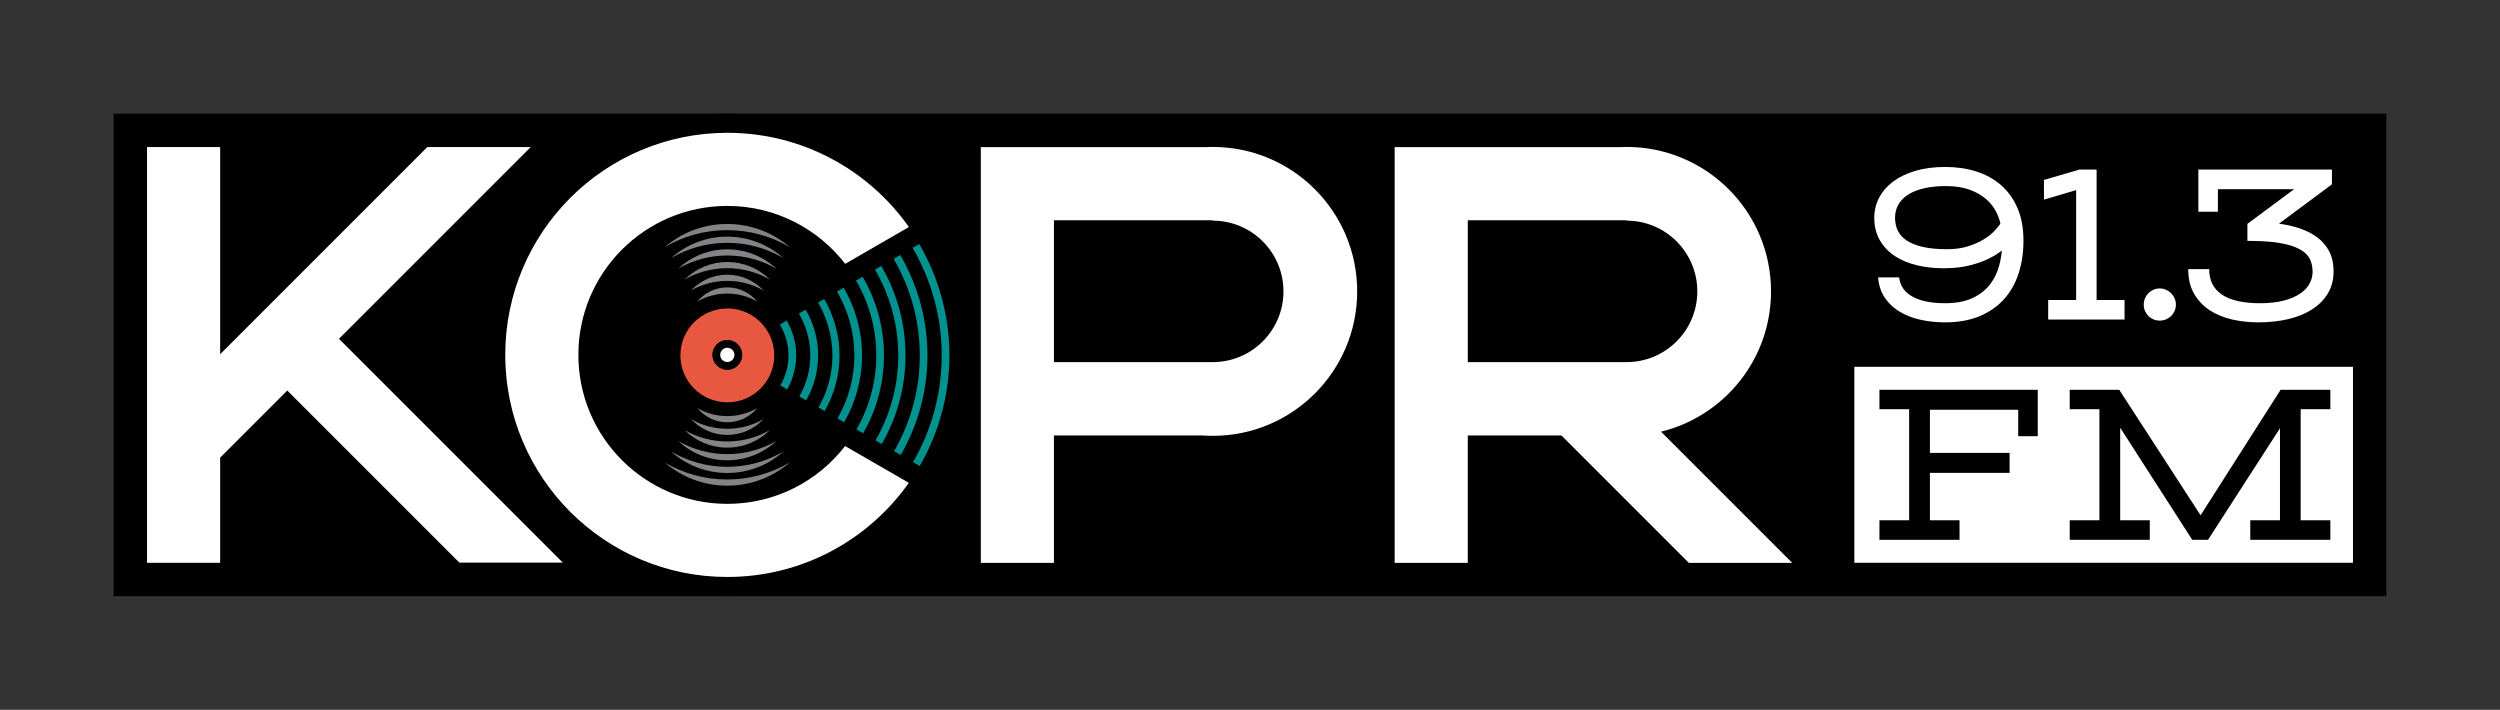 <?xml version="1.0" encoding="utf-8"?>
<!-- Generator: Adobe Illustrator 15.1.0, SVG Export Plug-In . SVG Version: 6.00 Build 0)  -->
<!DOCTYPE svg PUBLIC "-//W3C//DTD SVG 1.1//EN" "http://www.w3.org/Graphics/SVG/1.1/DTD/svg11.dtd">
<svg version="1.1" id="Layer_1" xmlns="http://www.w3.org/2000/svg" xmlns:xlink="http://www.w3.org/1999/xlink" x="0px" y="0px"
	 width="550px" height="156.16px" viewBox="0 0 550 156.16" enable-background="new 0 0 550 156.16" xml:space="preserve">
<rect x="0" y="0" width="550" height="156.16" fill="#333333" stroke="none"/>
<g>
	<rect x="25" y="25.005" width="500" height="106.152"/>
	<path fill="#FFFFFF" d="M266.799,32.326c-0.557,0-1.11,0.014-1.661,0.043h-33.272h-16.087v91.463h16.087V95.809h32.851
		c0.688,0.045,1.383,0.076,2.082,0.076c17.552,0,31.78-14.229,31.78-31.78C298.579,46.554,284.352,32.326,266.799,32.326z
		 M266.799,79.665h-34.933V48.457h34.933v0.086c8.593,0,15.563,6.966,15.563,15.562C282.362,72.699,275.393,79.665,266.799,79.665z"
		/>
	<polygon fill="#FFFFFF" points="101.056,123.772 123.807,123.772 74.573,74.539 116.763,32.349 94.012,32.349 48.434,77.929 
		48.434,32.349 32.344,32.349 32.344,123.813 48.434,123.813 48.434,100.68 63.199,85.914 	"/>
	<g>
		<path fill="#FFFFFF" d="M365.43,94.966c13.889-3.401,24.195-15.925,24.195-30.861c0-17.551-14.228-31.778-31.78-31.778
			c-0.557,0-1.111,0.014-1.66,0.043h-33.271h-16.088v91.463h16.088V95.809h20.607l28.022,28.023h22.751L365.43,94.966z
			 M322.913,79.665V48.457h34.932v0.086c8.596,0,15.563,6.966,15.563,15.562c0,8.595-6.968,15.561-15.563,15.561H322.913z"/>
	</g>
	<g>
		<rect x="407.956" y="32.349" width="109.537" height="43.116"/>
		<rect x="407.956" y="80.697" fill="#FFFFFF" width="109.7" height="43.116"/>
		<path fill="#FFFFFF" d="M478.407,65.621c-0.185-0.419-0.439-0.794-0.756-1.113c-0.317-0.317-0.691-0.572-1.114-0.761
			c-0.442-0.193-0.908-0.29-1.39-0.29c-0.498,0-0.971,0.097-1.405,0.288c-0.429,0.191-0.802,0.449-1.113,0.768
			c-0.316,0.33-0.562,0.708-0.736,1.128c-0.18,0.422-0.271,0.892-0.271,1.388c0,0.482,0.093,0.944,0.274,1.373
			c0.171,0.415,0.421,0.792,0.738,1.113c0.313,0.313,0.688,0.563,1.117,0.746c0.438,0.182,0.906,0.272,1.396,0.272
			c0.474,0,0.934-0.09,1.367-0.269c0.437-0.186,0.812-0.433,1.126-0.739c0.323-0.315,0.581-0.69,0.768-1.114
			c0.19-0.432,0.288-0.897,0.288-1.382C478.696,66.529,478.599,66.056,478.407,65.621z"/>
		<polygon points="511.814,85.754 502.208,85.754 501.734,85.754 501.48,86.153 484.128,113.363 466.485,86.147 466.229,85.754 
			465.761,85.754 456.2,85.754 455.337,85.754 455.337,86.617 455.337,89.165 455.337,90.028 456.2,90.028 461.871,90.028 
			461.871,114.46 456.2,114.46 455.337,114.46 455.337,115.323 455.337,117.896 455.337,118.759 456.2,118.759 472.09,118.759 
			472.953,118.759 472.953,117.896 472.953,115.323 472.953,114.46 472.09,114.46 466.443,114.46 466.443,94.107 482.04,118.362 
			482.295,118.759 482.767,118.759 485.294,118.759 485.765,118.759 486.02,118.363 501.595,94.215 501.595,114.46 495.926,114.46 
			495.062,114.46 495.062,115.323 495.062,117.896 495.062,118.759 495.926,118.759 511.814,118.759 512.678,118.759 
			512.678,117.896 512.678,115.323 512.678,114.46 511.814,114.46 506.146,114.46 506.146,90.028 511.814,90.028 512.678,90.028 
			512.678,89.165 512.678,86.617 512.678,85.754 		"/>
		<path fill="none" d="M436.85,43.725c-0.955-0.816-2.163-1.491-3.591-2.007c-1.432-0.517-3.172-0.779-5.171-0.779
			c-1.881,0-3.558,0.179-4.982,0.531c-1.397,0.347-2.572,0.838-3.49,1.458c-0.891,0.605-1.571,1.334-2.023,2.167
			c-0.453,0.834-0.683,1.779-0.683,2.811c0,1.07,0.212,2.041,0.628,2.883c0.415,0.835,1.044,1.526,1.925,2.113
			c0.907,0.606,2.095,1.082,3.528,1.414c1.471,0.34,3.264,0.512,5.327,0.512c1.724,0,3.269-0.209,4.591-0.62
			c1.335-0.417,2.508-0.931,3.482-1.529c0.972-0.597,1.78-1.237,2.405-1.904c0.534-0.569,0.967-1.096,1.289-1.569
			c-0.185-0.908-0.521-1.829-1.001-2.741C438.554,45.46,437.802,44.538,436.85,43.725z"/>
		<path fill="#FFFFFF" d="M443.86,45.813c-0.861-2.018-2.082-3.727-3.627-5.079c-1.534-1.34-3.377-2.356-5.477-3.019
			c-2.075-0.654-4.364-0.985-6.805-0.985c-2.43,0-4.625,0.284-6.526,0.845c-1.924,0.563-3.575,1.352-4.904,2.343
			c-1.352,1.005-2.396,2.207-3.106,3.571c-0.716,1.369-1.078,2.856-1.078,4.418c0,1.876,0.415,3.542,1.232,4.952
			c0.809,1.394,1.927,2.567,3.323,3.487c1.368,0.9,2.996,1.579,4.84,2.017c1.811,0.433,3.789,0.652,5.879,0.652
			c2.185,0,4.13-0.216,5.782-0.644c1.638-0.422,3.054-0.93,4.21-1.509c1.144-0.572,2.087-1.161,2.805-1.75
			c-0.104,1.125-0.297,2.22-0.577,3.271c-0.43,1.621-1.142,3.066-2.117,4.297c-0.965,1.212-2.258,2.197-3.84,2.926
			c-1.593,0.733-3.601,1.104-5.967,1.104c-1.668,0-3.173-0.153-4.474-0.456c-1.257-0.293-2.326-0.728-3.18-1.291
			c-0.826-0.547-1.436-1.205-1.863-2.007c-0.304-0.569-0.493-1.219-0.58-1.926h-0.876h-2.888h-0.866l0.006,0.068
			c0.12,1.527,0.528,2.869,1.212,3.989c0.826,1.355,1.945,2.483,3.327,3.354c1.353,0.854,2.935,1.49,4.7,1.887
			c1.728,0.393,3.572,0.592,5.481,0.592c2.843,0,5.373-0.447,7.521-1.328c2.16-0.89,3.989-2.151,5.435-3.748
			c1.441-1.596,2.532-3.525,3.244-5.735c0.699-2.181,1.054-4.609,1.054-7.219C445.161,50.205,444.724,47.823,443.86,45.813z
			 M438.796,50.775c-0.625,0.667-1.434,1.307-2.405,1.904c-0.975,0.598-2.147,1.112-3.482,1.529c-1.322,0.411-2.867,0.62-4.591,0.62
			c-2.063,0-3.856-0.172-5.327-0.512c-1.434-0.333-2.621-0.808-3.528-1.414c-0.881-0.586-1.51-1.277-1.925-2.113
			c-0.416-0.842-0.628-1.812-0.628-2.883c0-1.031,0.229-1.977,0.683-2.811c0.452-0.833,1.133-1.562,2.023-2.167
			c0.918-0.621,2.093-1.112,3.49-1.458c1.425-0.353,3.102-0.531,4.982-0.531c1.999,0,3.739,0.262,5.171,0.779
			c1.428,0.516,2.636,1.191,3.591,2.007c0.952,0.813,1.704,1.735,2.234,2.741c0.48,0.912,0.816,1.833,1.001,2.741
			C439.763,49.68,439.33,50.207,438.796,50.775z"/>
		<polygon points="448.306,86.617 448.306,85.754 447.442,85.754 414.343,85.754 413.479,85.754 413.479,86.617 413.479,89.165 
			413.479,90.028 414.343,90.028 420.012,90.028 420.012,114.46 414.343,114.46 413.479,114.46 413.479,115.323 413.479,117.896 
			413.479,118.759 414.343,118.759 430.232,118.759 431.096,118.759 431.096,117.896 431.096,115.323 431.096,114.46 
			430.232,114.46 424.584,114.46 424.584,104.03 441.251,104.03 442.114,104.03 442.114,103.167 442.114,100.502 442.114,99.639 
			441.251,99.639 424.584,99.639 424.584,90.144 444.008,90.144 444.008,95.965 448.306,95.965 		"/>
		<polygon fill="#FFFFFF" points="461.255,66.007 461.255,38.162 461.255,37.299 460.392,37.299 457.613,37.299 457.489,37.299 
			457.371,37.333 449.67,39.584 449.67,43.911 449.914,43.839 456.75,41.822 456.75,66.007 450.604,66.007 450.601,66.007 
			450.601,70.304 450.604,70.304 467.403,70.304 467.403,66.007 		"/>
		<path fill="#FFFFFF" d="M513.229,57.783c-0.11-0.746-0.347-1.504-0.699-2.254c-0.352-0.755-0.864-1.503-1.521-2.22
			c-0.66-0.719-1.537-1.385-2.606-1.98c-1.044-0.583-2.342-1.088-3.857-1.503c-0.938-0.254-1.999-0.464-3.169-0.626l11.299-8.386
			l0.349-0.259V40.12v-1.958v-0.863h-0.863h-27.66h-0.863v0.863v8.414h4.299V41.62h16.765l-9.923,7.368l-0.349,0.259v0.434v2.457
			v0.858l0.858,0.005c2.758,0.016,5.062,0.207,6.846,0.565c1.743,0.349,3.13,0.836,4.121,1.448c0.934,0.573,1.588,1.255,1.948,2.03
			c0.376,0.817,0.567,1.741,0.567,2.744c0,0.898-0.219,1.765-0.65,2.576c-0.432,0.813-1.11,1.546-2.02,2.18
			c-0.935,0.651-2.149,1.179-3.61,1.569c-1.479,0.396-3.264,0.597-5.309,0.597c-1.788,0-3.405-0.158-4.808-0.47
			c-1.371-0.301-2.546-0.769-3.495-1.392c-0.923-0.606-1.614-1.355-2.114-2.292c-0.491-0.923-0.74-2.047-0.74-3.337v-0.011h-4.616
			v0.011c0,2.123,0.445,3.959,1.324,5.458c0.869,1.484,2.051,2.712,3.512,3.647c1.424,0.913,3.088,1.583,4.946,1.994
			c1.812,0.399,3.721,0.601,5.673,0.601c2.341,0,4.533-0.238,6.516-0.707c2.005-0.474,3.764-1.186,5.228-2.115
			c1.497-0.947,2.679-2.135,3.511-3.531c0.845-1.41,1.273-3.033,1.273-4.823C513.389,59.152,513.335,58.493,513.229,57.783z"/>
	</g>
	<g>
		<circle cx="159.992" cy="78.077" r="53.076"/>
		<path fill="#FFFFFF" d="M160.013,110.848c-18.099,0-32.771-14.672-32.771-32.774c0-18.1,14.671-32.771,32.771-32.771
			c10.552,0,19.932,4.993,25.926,12.739l14.022-8.096c-8.846-12.539-23.439-20.729-39.95-20.729
			c-26.982,0-48.856,21.876-48.856,48.856c0,26.983,21.874,48.859,48.856,48.859c16.5,0,31.085-8.178,39.934-20.704l-14.024-8.097
			C179.925,105.867,170.555,110.848,160.013,110.848z"/>
		<g>
			<g>
				<path fill="#00928F" d="M202.236,53.69l-0.931,0.538l-0.532,0.309c4.05,6.961,6.405,15.021,6.405,23.65
					c0,8.561-2.315,16.566-6.3,23.483l0.427,0.251l1.034,0.596c4.132-7.168,6.53-15.461,6.53-24.33
					C208.869,69.254,206.428,60.898,202.236,53.69z"/>
			</g>
			<g>
				<path fill="#00928F" d="M204.04,78.188c0-8.055-2.201-15.588-5.983-22.085l-1.457,0.843c3.635,6.25,5.753,13.492,5.753,21.242
					c0,7.682-2.075,14.861-5.651,21.075l1.461,0.842C201.88,93.648,204.04,86.177,204.04,78.188z"/>
			</g>
			<g>
				<path fill="#00928F" d="M193.881,58.515l-1.385,0.798c3.234,5.556,5.119,11.987,5.119,18.875c0,6.818-1.841,13.192-5.012,18.708
					l1.379,0.797c3.31-5.745,5.229-12.395,5.229-19.505C199.211,71.008,197.249,64.302,193.881,58.515z"/>
			</g>
			<g>
				<path fill="#00928F" d="M189.782,60.882l-1.461,0.847c2.821,4.842,4.465,10.455,4.465,16.459c0,5.939-1.603,11.491-4.365,16.291
					l1.465,0.847c2.905-5.051,4.59-10.891,4.59-17.138C194.477,71.875,192.747,65.97,189.782,60.882z"/>
			</g>
			<g>
				<path fill="#00928F" d="M185.602,63.295l-1.461,0.846c2.413,4.131,3.814,8.923,3.814,14.047c0,5.056-1.36,9.79-3.711,13.883
					l1.465,0.843c2.49-4.34,3.939-9.358,3.939-14.726C189.648,72.755,188.16,67.671,185.602,63.295z"/>
			</g>
			<g>
				<path fill="#00928F" d="M181.318,65.772l-1.356,0.781c2.001,3.419,3.167,7.389,3.167,11.634c0,4.18-1.124,8.088-3.062,11.467
					l1.356,0.785c2.069-3.613,3.271-7.788,3.271-12.252C184.694,73.655,183.451,69.422,181.318,65.772z"/>
			</g>
			<g>
				<path fill="#00928F" d="M175.751,68.982c1.586,2.704,2.511,5.844,2.511,9.205c0,3.292-0.883,6.37-2.408,9.037l1.496,0.863
					c1.672-2.922,2.64-6.296,2.64-9.9c0-3.674-1.009-7.105-2.743-10.068L175.751,68.982z"/>
			</g>
			<g>
				<path fill="#00928F" d="M171.57,71.398c1.179,2.002,1.903,4.303,1.903,6.789c0,2.421-0.69,4.656-1.809,6.617l1.508,0.875
					c1.26-2.215,1.989-4.763,1.989-7.492c0-2.794-0.769-5.404-2.09-7.656L171.57,71.398z"/>
			</g>
		</g>
		<path fill="#E8573F" d="M160.011,67.864c-5.702,0-10.324,4.624-10.324,10.323c0,5.705,4.622,10.328,10.324,10.328
			c3.791,0,7.1-2.043,8.896-5.088c0.908-1.537,1.43-3.324,1.43-5.24c0-1.98-0.561-3.834-1.531-5.408
			C166.989,69.829,163.73,67.864,160.011,67.864z M163.272,78.073c0,1.8-1.453,3.263-3.261,3.263c-1.804,0-3.259-1.463-3.259-3.263
			c0-1.801,1.455-3.259,3.259-3.259C161.819,74.814,163.272,76.272,163.272,78.073z"/>
		<path d="M160.011,74.814c-1.804,0-3.259,1.458-3.259,3.259c0,1.8,1.455,3.263,3.259,3.263c1.808,0,3.261-1.463,3.261-3.263
			C163.272,76.272,161.819,74.814,160.011,74.814z M161.581,78.073c0,0.867-0.701,1.569-1.57,1.569
			c-0.867,0-1.566-0.702-1.566-1.569s0.699-1.566,1.566-1.566C160.88,76.507,161.581,77.206,161.581,78.073z"/>
		<path fill="#FFFFFF" d="M160.011,76.507c-0.867,0-1.566,0.699-1.566,1.566s0.699,1.569,1.566,1.569c0.869,0,1.57-0.702,1.57-1.569
			S160.88,76.507,160.011,76.507z"/>
		<g>
			<path fill="#818385" d="M173.787,54.396c-3.705-3.188-8.519-5.124-13.808-5.124c-5.261,0-10.046,1.923-13.735,5.092
				c4.028-2.363,8.707-3.735,13.729-3.735C165.025,50.629,169.735,52.018,173.787,54.396z"/>
			<path fill="#818385" d="M172.365,56.793c-3.288-2.935-7.613-4.734-12.382-4.734c-4.743,0-9.045,1.788-12.317,4.705
				c3.613-2.111,7.809-3.345,12.309-3.345C164.509,53.419,168.732,54.664,172.365,56.793z"/>
			<path fill="#818385" d="M170.842,59.131c-2.842-2.65-6.647-4.281-10.856-4.281c-4.184,0-7.964,1.623-10.796,4.253
				c3.177-1.829,6.851-2.894,10.788-2.894C163.944,56.209,167.649,57.286,170.842,59.131z"/>
			<path fill="#818385" d="M169.396,61.515c-2.406-2.396-5.729-3.871-9.405-3.871c-3.656,0-6.954,1.468-9.354,3.843
				c2.754-1.574,5.937-2.486,9.346-2.486C163.42,59,166.628,59.925,169.396,61.515z"/>
			<path fill="#818385" d="M167.994,63.923c-2.001-2.137-4.827-3.488-8.001-3.488c-3.156,0-5.969,1.344-7.964,3.473
				c2.344-1.34,5.057-2.117,7.958-2.117C162.906,61.79,165.635,62.571,167.994,63.923z"/>
			<path fill="#818385" d="M166.603,66.344c-1.58-1.895-3.935-3.123-6.606-3.123c-2.659,0-4.999,1.221-6.577,3.106
				c1.936-1.105,4.175-1.746,6.571-1.746C162.403,64.581,164.655,65.227,166.603,66.344z"/>
		</g>
		<g>
			<path fill="#818385" d="M173.787,101.725c-3.705,3.185-8.519,5.124-13.808,5.124c-5.261,0-10.046-1.927-13.735-5.096
				c4.028,2.363,8.707,3.735,13.729,3.735C165.025,105.488,169.735,104.1,173.787,101.725z"/>
			<path fill="#818385" d="M172.365,99.324c-3.288,2.938-7.613,4.734-12.382,4.734c-4.743,0-9.045-1.788-12.317-4.701
				c3.613,2.111,7.809,3.341,12.309,3.341C164.509,102.698,168.732,101.457,172.365,99.324z"/>
			<path fill="#818385" d="M170.842,96.985c-2.842,2.655-6.647,4.282-10.856,4.282c-4.184,0-7.964-1.619-10.796-4.253
				c3.177,1.833,6.851,2.893,10.788,2.893C163.944,99.907,167.649,98.835,170.842,96.985z"/>
			<path fill="#818385" d="M169.396,94.606c-2.406,2.392-5.729,3.871-9.405,3.871c-3.656,0-6.954-1.468-9.354-3.847
				c2.754,1.574,5.937,2.49,9.346,2.49C163.42,97.121,166.628,96.196,169.396,94.606z"/>
			<path fill="#818385" d="M167.994,92.198c-2.001,2.133-4.827,3.489-8.001,3.489c-3.156,0-5.969-1.349-7.964-3.473
				c2.344,1.339,5.057,2.116,7.958,2.116C162.906,94.331,165.635,93.546,167.994,92.198z"/>
			<path fill="#818385" d="M166.603,89.777c-1.58,1.895-3.935,3.123-6.606,3.123c-2.659,0-4.999-1.225-6.577-3.111
				c1.936,1.11,4.175,1.747,6.571,1.747C162.403,91.536,164.655,90.891,166.603,89.777z"/>
		</g>
	</g>
</g>
</svg>

